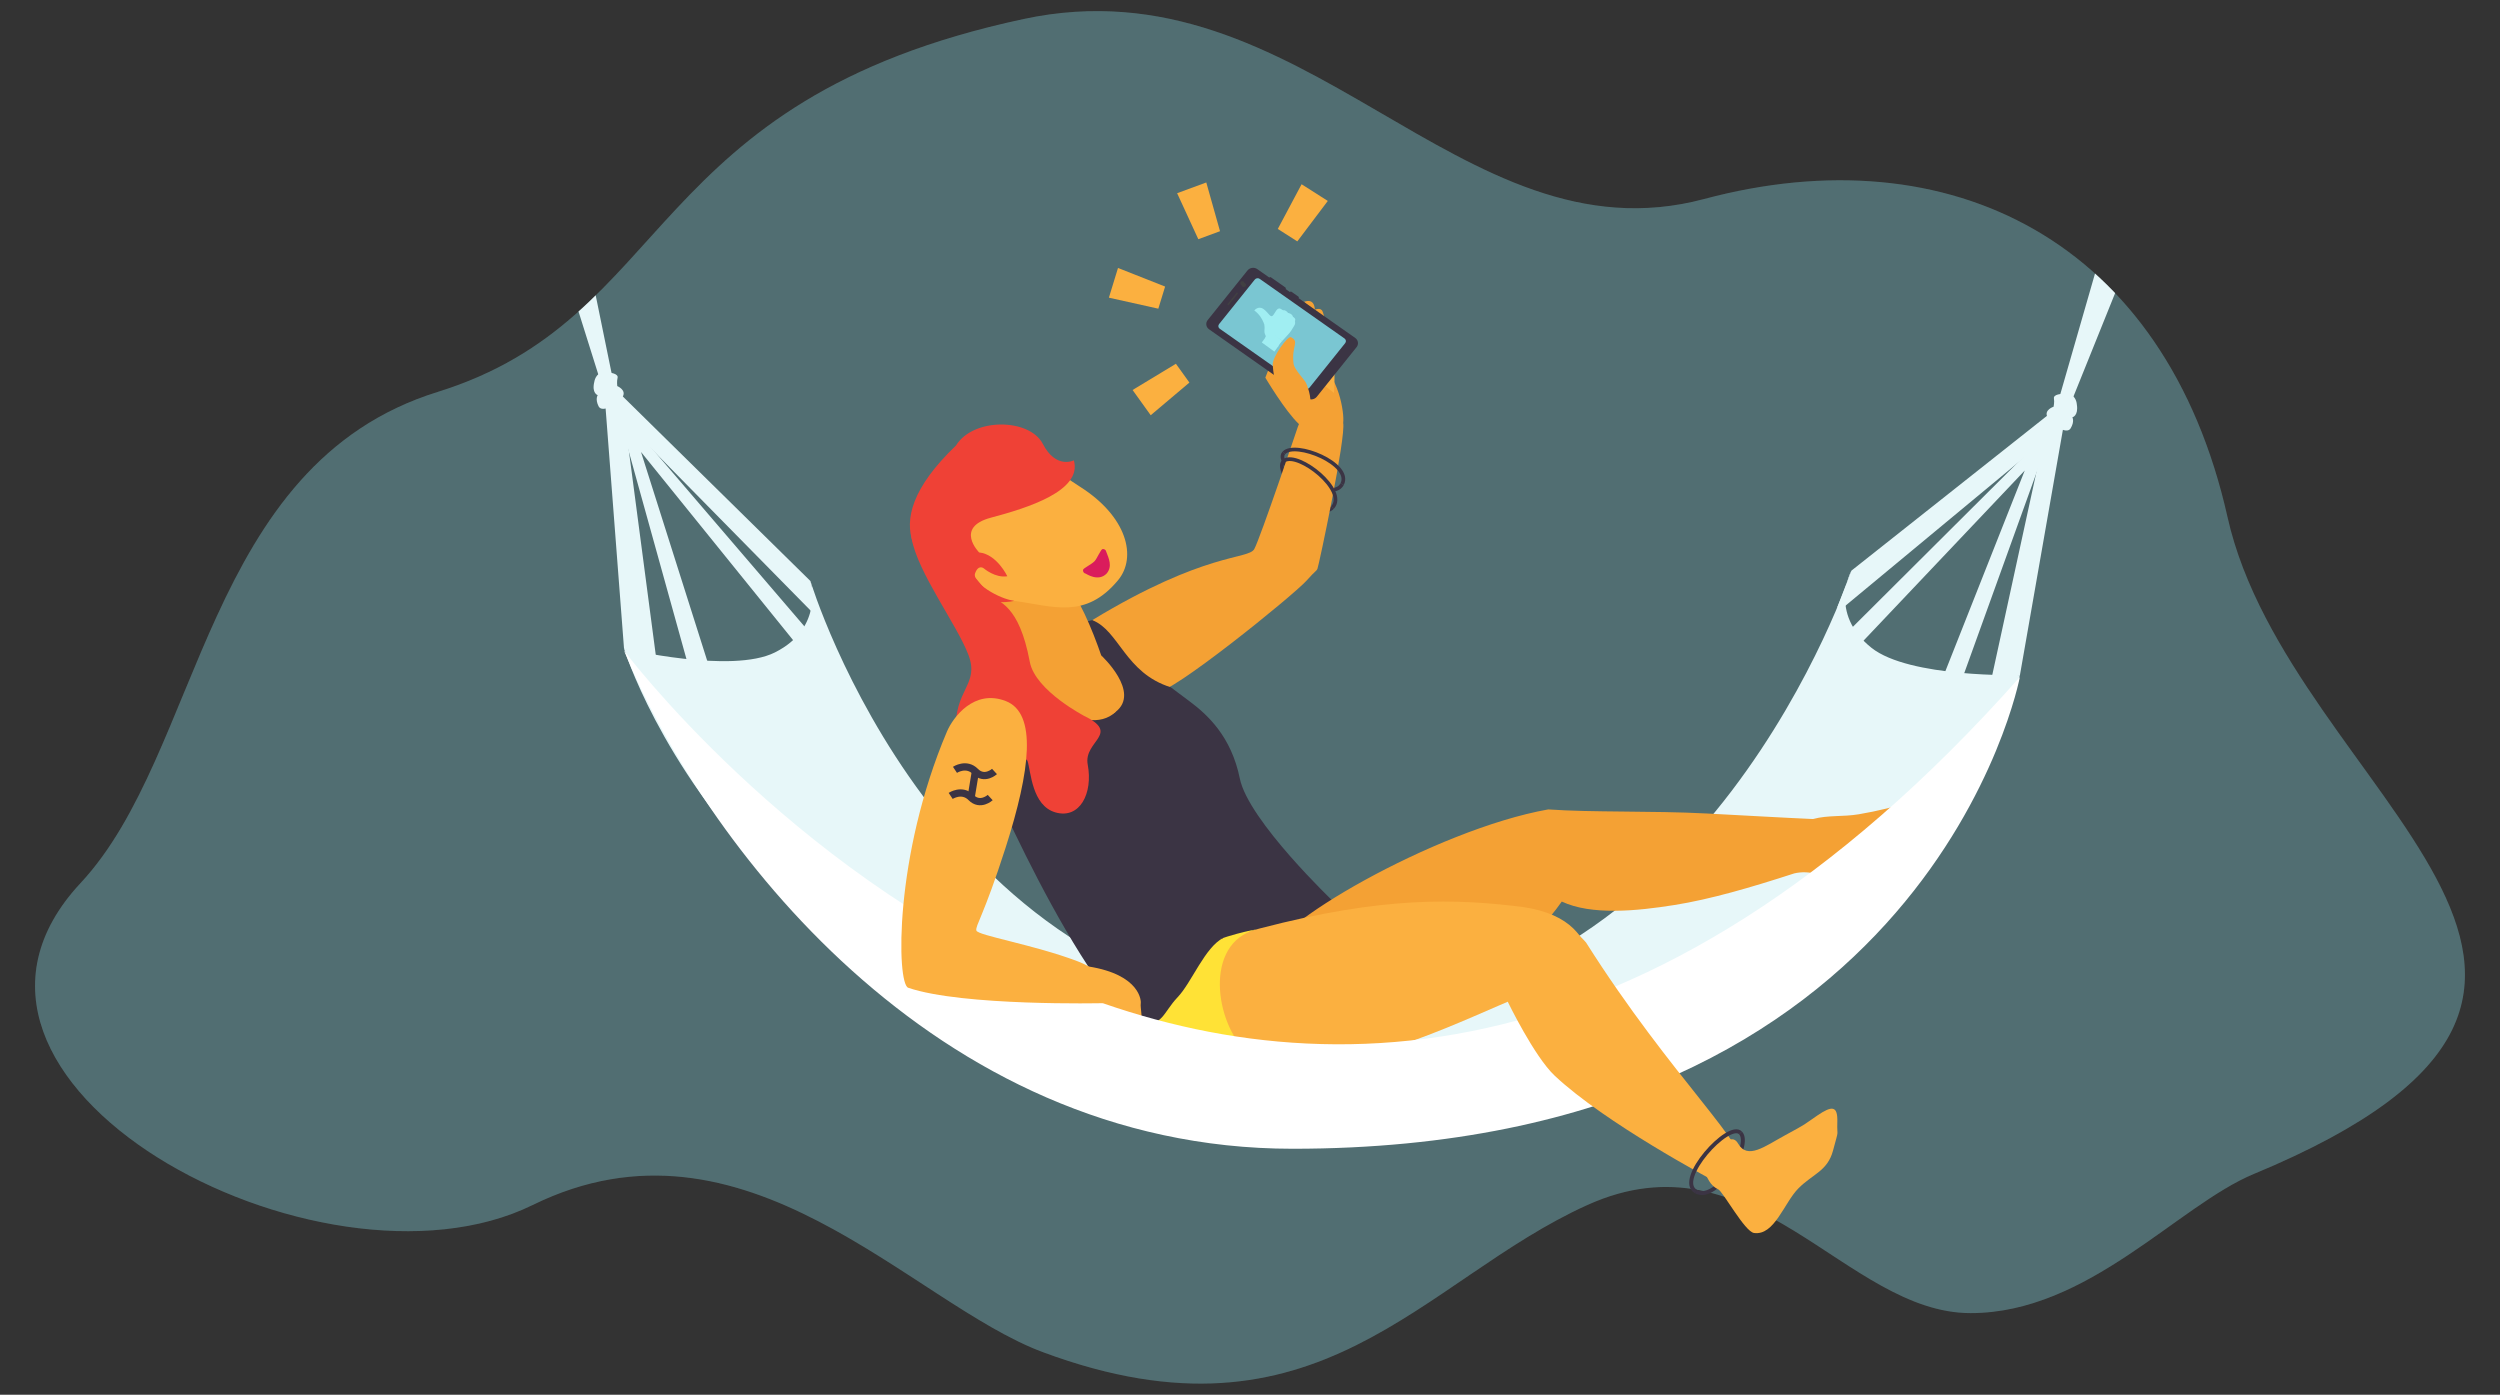 <?xml version="1.0" encoding="utf-8"?>
<!-- Generator: Adobe Illustrator 16.0.0, SVG Export Plug-In . SVG Version: 6.00 Build 0)  -->
<!DOCTYPE svg PUBLIC "-//W3C//DTD SVG 1.1//EN" "http://www.w3.org/Graphics/SVG/1.1/DTD/svg11.dtd">
<svg version="1.1" id="Layer_1" xmlns="http://www.w3.org/2000/svg" xmlns:xlink="http://www.w3.org/1999/xlink" x="0px" y="0px"
	 width="1024px" height="571.275px" viewBox="0 0 1024 571.275" enable-background="new 0 0 1024 571.275" xml:space="preserve">
<rect x="0" y="0" width="1024" height="571.275" fill="#333333" stroke="none"/>
<path opacity="0.2" fill="#8ADAE2" enable-background="new    " d="M912.396,211.82C886.967,98.396,798.524,54.658,698.062,81.501
	C597.601,108.343,534.436-16.867,419.305,7.779C263.115,41.218,276.566,130.273,179.23,160.542
	C83.352,190.357,82.896,308.217,33.014,361.68c-75.798,81.241,98.166,174.624,185.166,131.897c87-42.728,155.087,40.236,209,60.272
	c113,42,155-29.547,223-60.272c68-30.727,105.634,44.272,157,44.272c48,0,84.834-44.067,116-57
	C1111.181,402.852,937.822,325.246,912.396,211.82z"/>
<g>
	<defs>
		<path id="SVGID_1_" d="M912.396,211.82C886.967,98.396,798.524,54.658,698.062,81.501
			C597.601,108.343,534.436-16.867,419.305,7.779C263.115,41.218,276.566,130.273,179.23,160.542
			C83.352,190.357,82.896,308.217,33.014,361.68c-75.798,81.241,98.166,174.624,185.166,131.897
			c87-42.728,155.087,40.236,209,60.272c113,42,155-29.547,223-60.272c68-30.727,105.634,44.272,157,44.272
			c48,0,84.834-44.067,116-57C1111.181,402.852,937.822,325.246,912.396,211.82z"/>
	</defs>
	<clipPath id="SVGID_2_">
		<use xlink:href="#SVGID_1_"  overflow="visible"/>
	</clipPath>
	<g clip-path="url(#SVGID_2_)">
		<polygon fill="#FFFFFF" points="255.6,265.661 247.075,154.498 331.961,238.002 335.92,254.043 256.031,172.86 269.155,272.471 		
			"/>
		<polygon fill="#FFFFFF" points="252.631,163.24 237.555,89.455 226.807,95.253 249.212,166.591 		"/>
		<polygon fill="#FFFFFF" points="252.495,166.719 282.071,273.193 289.966,271.572 262.557,185.126 329.378,267.799 
			332.356,259.91 		"/>
		<path fill="#FFFFFF" d="M243.423,156.426c0,0,0.471-3.722,3.729-3.889c3.259-0.167,6.199,0.673,5.813,2.189
			c-0.387,1.518-0.133,3.411-0.133,3.411s3.785,1.557,2.264,4.29s-8.414,7.009-9.91,4.006c-1.496-3.005-0.357-4.573-0.357-4.573
			S242.294,161.099,243.423,156.426z"/>
		<path fill="#FFFFFF" d="M766.548,265.334c-17.809-14.197-8.215-31.596-8.215-31.596s-59.114,180.785-216.114,180.785
			c-157,0-210.257-176.521-210.257-176.521s5.806,19-14.542,29.227c-17.731,8.912-61.819-1.566-61.819-1.566s56.99,187,306.034,187
			c223.499,0,265.73-176.136,265.73-176.136S782.064,277.705,766.548,265.334z"/>
		<polygon fill="#FFFFFF" points="827.365,276.525 847.175,163.412 758.334,233.74 752.552,248.75 754.907,248.916 836.802,181.014 
			815.173,280.429 		"/>
		<polygon fill="#FFFFFF" points="840.949,171.691 861.781,99.319 872.041,105.943 844.094,175.299 		"/>
		<polygon fill="#FFFFFF" points="840.811,175.169 803.415,278.877 796.335,276.152 829.333,192.727 756.218,269.891 
			753.871,261.792 		"/>
		<path fill="#FFFFFF" d="M850.665,165.623c0,0-0.177-3.747-3.41-4.171c-3.235-0.424-6.233,0.184-5.966,1.728
			c0.267,1.543-0.137,3.409-0.137,3.409s-3.897,1.255-2.596,4.098c1.305,2.846,7.837,7.649,9.565,4.773
			c1.729-2.877,0.717-4.53,0.717-4.53S851.423,170.37,850.665,165.623z"/>
	</g>
</g>
<path opacity="0.2" fill="#8ADAE2" enable-background="new    " d="M912.396,211.82C886.967,98.396,798.524,54.658,698.062,81.501
	C597.601,108.343,534.436-16.867,419.305,7.779C263.115,41.218,276.566,130.273,179.23,160.542
	C83.352,190.357,82.896,308.217,33.014,361.68c-75.798,81.241,98.166,174.624,185.166,131.897c87-42.728,155.087,40.236,209,60.272
	c113,42,155-29.547,223-60.272c68-30.727,105.634,44.272,157,44.272c48,0,84.834-44.067,116-57
	C1111.181,402.852,937.822,325.246,912.396,211.82z"/>
<g>
	<path fill="none" stroke="#3B3444" stroke-width="1.625" stroke-miterlimit="10" d="M712.922,464.051
		c4.818,5.016-9.662,28.774-18.249,24.002"/>
	<path fill="none" stroke="#3B3444" stroke-width="1.508" stroke-miterlimit="10" d="M549.736,198.305
		c-4.259,8.292-28.502-7.828-23.857-12.81"/>
	<path fill="none" stroke="#3B3444" stroke-width="1.524" stroke-miterlimit="10" d="M545.825,207.823
		c-6.267,6.978-25.48-15.613-19.701-19.228"/>
	<path fill="#F4A134" d="M447.385,254.001c0,0,15.016,21.606,26.846,29.065c3.925,2.473,55.602-39.22,61.03-45.345
		c3.765-4.248,3.82-3.626,4.348-4.691c0.525-1.065,11.789-54.187,10.546-59.842c-1.242-5.657-15.11-7.993-18.531,1.562
		c0,0-15.422,45.701-17.865,50.126C511.314,229.302,493.919,225.807,447.385,254.001z"/>
	<path fill="#3B3444" d="M400.96,308.75c0,0,40.718,98.352,72.458,118.623c31.738,20.272,55.684-32.676,55.684-32.676l17.202-25.278
		c0,0-34.953-33.241-38.47-50.541c-3.519-17.303-13.271-26.188-20.782-31.765c-5.627-4.174-7.492-5.602-7.492-5.602L400.96,308.75z"
		/>
	<g>
		<path fill="#F4A134" d="M798.548,323.012c0-0.002-1.775-4.896-5.581-1.834c-3.808,3.064-3.582,4.654-9.824,6.904
			c-6.239,2.246-14.085,4.145-21.81,5.447c-6.505,1.102-12.544,0.27-18.738,1.947c-12.533-0.549-27.744-1.457-43.475-2.269
			c-22.816-1.176-46.728-0.382-64.973-1.669c-46.435,8.264-116.102,48.973-113.46,59.945c2.092,8.688-14.371,40.73-0.688,46.1
			c48.108-13.638,96.066-34.685,119.706-68.304c12.07,5.688,30.534,3.913,46.157,1.414c14.813-2.368,31.094-7.126,49.053-12.946
			c6.187-1.486,12.838,0.818,15.173,3.99c2.458,3.34,10.819,11.303,16.546,7.574c7.003-4.561,7.39-13.488,17.034-23.447
			c8.365-8.637,6.178-3.377,12.669-11.256C800.786,329.208,798.27,323.471,798.548,323.012z"/>
		<path fill="#F4A134" d="M799.175,322.573C799.222,322.493,799.203,322.524,799.175,322.573L799.175,322.573z"/>
		<path fill="#F4A134" d="M799.175,322.573c-0.015,0.023-0.033,0.055-0.06,0.098C799.115,322.671,799.149,322.616,799.175,322.573z"
			/>
	</g>
	<path fill="#3B3444" d="M439.273,367.195c37.089-1.385,34.94-71.721,40.287-85.684c-18.798-5.874-21.081-23.189-32.175-27.511
		c0,0-41.816,8.831-47.439,48.085C399.069,308.201,424.917,368.041,439.273,367.195z"/>
	<path fill="#F4A134" d="M434.474,237.099c10.077,6.61,23.127,48.804,22.438,54.529c-12.28,11.67-39.701-10.512-39.498-13.029
		c1.148-14.304-15.472-39.262-15.472-39.262S424.393,230.49,434.474,237.099z"/>
	<path fill="#FBB040" d="M415.419,246.099c15.974,2.205,29.127,7.721,42.542-8.449c7.813-9.41,3.702-26.011-15.458-38.198
		c-18.04-11.471-31.469-26.493-41.598-18.807C353.213,216.823,382.354,241.531,415.419,246.099z"/>
	<path fill="#EF4136" d="M391.561,182.49c-36.456,34.943-11.129,51.426,1.722,58.961c12.85,7.533,22.136,4.647,22.136,4.647
		c-6.321-0.814-17.421-7.413-16.021-11.277c1.398-3.862,3.596-1.992,3.596-1.992s4.687,4.041,9.601,3.205
		c0,0-4.247-9.012-11.545-9.756c0,0-10.167-10.245,4.816-14.232c14.982-3.989,37.508-10.952,33.99-23.492
		c0,0-7.287,3.761-12.719-6.739C421.706,171.315,398.693,170.935,391.561,182.49z"/>
	<path fill="#F4A134" d="M451.074,268.469c0,0,16.364,15.074,5.837,23.158S451.074,268.469,451.074,268.469z"/>
	<path fill="#F7D116" d="M549.513,411.21c0,0,1.764,3.657,13.943-6.622c0,0-26.635,22.936-35.259,27.781L549.513,411.21z"/>
	<path fill="#FBB040" d="M650.959,391.218c1.586,4.867,1.343,11.5-5.708,10.999c-14.125-1.001-42.423,17.059-78.546,28.071
		c-31.469,9.6-46.464,12.832-65.675,9.615c-32.373-7.631-23.981-48.251,5.523-57.031c53.008-14.935,84.168-15.188,113.096-11.854
		C642.129,373.089,648.261,382.938,650.959,391.218z"/>
	<path fill="#FFE236" d="M514.509,380.697c0,0-51.318,8.415-43.884,39.094c5.435,22.427,28.69,22.624,32.729,22.912
		c8.748,0.622,27.703-1.595,27.703-1.595s-10.601-1.224-20.5-10.324C497.807,419.063,492.902,386.474,514.509,380.697z"/>
	<g>
		<path fill="#DA1C5C" d="M453.338,234.852c-3.423,3.68-8.463,0.139-8.634,0.112c-0.728-0.124-1.214-0.816-1.091-1.546
			c0.125-0.727,3.167-2.026,4.689-3.516c0.977-0.961,2.578-4.908,3.312-5.013c0.732-0.103,1.408,0.405,1.515,1.137
			C454.121,228.644,455.738,231.908,453.338,234.852z"/>
	</g>
	<path fill="#F4A134" d="M534.107,123.668c0,0,4.206-2.033,4.456,3.19c0,0,2.514-1.146,3.206,0.823c0.691,1.969,1.007,3.6,1.007,3.6
		L534.107,123.668z"/>
	<path fill="#F4A134" d="M550.154,173.188c0.601-3.783-1.916-20.53-10.91-24.581c-8.991-4.051-9.463-3.443-9.463-3.443
		s2.842-2.413,3.729-2.935c0.891-0.525,3.245-3.646,3.245-3.646s1.694-2.814,0.884-4.896c-0.813-2.086-7.417,4.054-7.417,4.054
		l-8.762,8.742l-3.178,8.212c0,0,8.148,13.773,13.788,19.027C537.713,178.975,550.154,173.188,550.154,173.188z"/>
	<path fill="#FBB040" d="M530.294,142.888c0,0,8.762-0.976,10.579,0.431c1.82,1.409,2.007,3.251,2.993,3.288
		c0.987,0.036,1.68,2.271,2.391,3.548c0.707,1.278,0.141,10.783,0.141,10.783l-18.803-14.559L530.294,142.888z"/>
	<g>
		<path fill="#3B3444" d="M539.356,162.515c-0.954,1.19-2.759,1.447-4.009,0.569l-40.14-28.223c-1.247-0.879-1.49-2.572-0.535-3.762
			l16.292-20.315c0.955-1.192,2.756-1.447,4.008-0.569l40.142,28.221c1.246,0.877,1.487,2.57,0.532,3.761L539.356,162.515z"/>
		<path fill="#7AC6D2" d="M536.355,158.794c-0.478,0.596-1.382,0.726-2.008,0.286l-34.755-24.435
			c-0.621-0.44-0.744-1.287-0.266-1.883l14.642-18.257c0.476-0.596,1.378-0.725,2.003-0.285l34.755,24.432
			c0.626,0.444,0.747,1.29,0.269,1.886L536.355,158.794z"/>
		<g>
			<path fill="#A0EEF2" d="M525.16,139.667l-6.899-5.014c0,0-0.491-4.578-4.503-7.492c0,0,1.676-2.104,3.799-0.562
				c2.121,1.542,2.772,3.687,3.804,2.649c1.026-1.039,1.707-3.88,3.529-2.553c0.69,0.5,7.376,3.706,5.164,6.816
				c-0.521,0.729-0.968,1.796-1.836,2.817C527.015,137.745,525.16,139.667,525.16,139.667z"/>
			<path fill="#A0EEF2" d="M525.534,127.053c0,0,1.021-0.242,2.054,1.135c0,0,1.665,0.202,2.002,1.548c0,0,1.597,0.894,0.678,1.903
				c-0.358,0.395-1.026,0.099-1.026,0.099L525.534,127.053z"/>
			<polygon fill="#A0EEF2" points="523.702,141.672 521.996,144.023 516.834,140.274 518.542,137.918 			"/>
			<path fill="#A0EEF2" d="M517.944,133.217c0.145,0.809-0.121,2.103,0.001,3.023c0.124,0.922,0.836,1.347,0.328,2.045l5.162,3.75
				c0,0,0.746-1.288,1.725-2.369L517.944,133.217z"/>
		</g>
		<path fill="#414042" d="M508.434,116.778c0.385,0.279,0.907,0.176,1.16-0.227c0.25-0.405,0.14-0.958-0.246-1.234
			c-0.393-0.279-0.908-0.179-1.162,0.226C507.936,115.946,508.046,116.501,508.434,116.778z"/>
		<path fill="#414042" d="M510.002,116.048c0.391,0.272,0.466,0.798,0.167,1.167c-0.299,0.374-0.857,0.453-1.245,0.175
			c-0.394-0.272-0.467-0.798-0.169-1.169C509.05,115.849,509.608,115.775,510.002,116.048z"/>
		<path fill="#414042" d="M506.913,119.902c0.131,0.093,0.156,0.274,0.057,0.4l-3.65,4.547c-0.1,0.129-0.292,0.155-0.426,0.064l0,0
			c-0.135-0.098-0.158-0.275-0.058-0.402l3.647-4.547C506.587,119.834,506.778,119.809,506.913,119.902L506.913,119.902z"/>
		<path fill="#3B3444" d="M526.484,117.74c0.207,0.15,0.25,0.431,0.089,0.631l0,0c-0.16,0.199-0.464,0.242-0.674,0.096l-5.889-4.138
			c-0.212-0.15-0.252-0.43-0.091-0.634l0,0c0.162-0.201,0.464-0.244,0.674-0.095L526.484,117.74z"/>
		<path fill="#3B3444" d="M531.81,121.483c0.209,0.148,0.247,0.429,0.086,0.632l0,0c-0.158,0.2-0.462,0.243-0.673,0.098
			l-2.789-1.966c-0.207-0.147-0.25-0.43-0.088-0.629l0,0c0.159-0.199,0.461-0.244,0.672-0.098L531.81,121.483z"/>
	</g>
	<path fill="#3B3444" d="M501.108,384.137c-7.639,3.856-12.914,18.216-18.778,24.358s-6.43,12.535-14.71,9.997
		s-3.999-27.03-3.999-27.03L501.108,384.137z"/>
	<path fill="#FBB040" d="M448.484,405.437c0,0-3.854,5.129,1.005,6.572s6.543,5.896,6.543,5.896s10.386,0.696,11.259,0.572
		s-0.292-6.43-0.042-7.302s0.097-11.926-21.511-15.322L448.484,405.437z"/>
	<path fill="#F4A134" d="M524.24,163.419c0,0-2.508-7.145-2.943-14.016c-0.195-3.085,6.137-11.991,7.49-11.285
		c3.649,1.899,0.115,3.56,1.052,10.836c0.319,2.481,4.415,6.387,5.13,7.945c1.054,2.299,2.771,7.954,1.099,10.373L524.24,163.419z"
		/>
	<path fill="#FFFFFF" d="M255.568,266.452c0,0,266.082,355.565,571.764,10.865c0,0-36.407,193.214-297.857,193.214
		C381.277,470.531,287.494,343.797,255.568,266.452z"/>
	<g>
		<path fill="#FBB040" d="M698.262,480.393c1.124,1.701,1.932,5.096,5.474,6.715c2.021,0.926,10.9,17.378,14.699,17.918
			c8.396,1.188,12.312-12.383,18.223-18.303c5.905-5.923,11.869-7.019,14.141-15.418c2.67-9.901,1.562-4.905,1.768-11.696
			c0.208-6.783-2.159-6.811-8.228-2.675c-6.073,4.136-3.635,2.896-13.352,8.172c-7.954,4.314-15.214,10.061-19.052,3.308
			C707.592,460.778,698.262,480.393,698.262,480.393z"/>
		<path fill="#FBB040" d="M649.641,386.052c34.992,55.353,69.161,85.931,62.873,91.696c-5.084,4.665-11.085,5.59-11.085,5.59
			s-43.95-23.243-64.681-42.784c-8.349-7.869-19.171-30.244-19.171-30.244S625.843,359,649.641,386.052z"/>
	</g>
	<path fill="#EF4136" d="M405.525,243.896c3.502,2.716,11.864,3.552,16.275,27.177c2.266,12.134,23.532,22.736,21.719,21.871
		c16.088,7.679,0.166,10.396,2.014,20.243c2.222,11.842-3.278,22.33-13.111,19.604c-9.836-2.726-10.123-16.863-11.562-21.118
		s-28.547,8.596-29.412-11.49c-0.777-18.069,9.926-19.52,5.213-31.955c-4.712-12.434-20.773-33.629-23.275-47.745
		C369.523,198.701,405.525,243.896,405.525,243.896z"/>
	<path fill="#FBB040" d="M387.877,299.642c2.476-5.829,11.125-17.5,24.063-12.5s10.113,28.325,0,59.927
		c-9.073,28.351-12.516,32.081-12.016,34.081s23.447,5.781,41.305,12.529c16.842,6.364,10.446,17.22,10.446,17.22
		s-57.385,1.313-79.667-6.312C367.264,402.965,366.157,350.775,387.877,299.642z"/>
	<g>
		<polygon fill="#FBB040" points="481.654,149.002 487.18,156.699 471.328,170.079 463.908,159.741 		"/>
		<polygon fill="#FBB040" points="477.229,117.376 474.452,126.436 454.202,121.923 457.935,109.759 		"/>
		<polygon fill="#FBB040" points="499.718,94.702 490.825,97.976 482.152,79.135 494.095,74.735 		"/>
		<polygon fill="#FBB040" points="531.377,98.87 523.387,93.776 533.133,75.464 543.866,82.304 		"/>
	</g>
	<g>
		<path fill="none" stroke="#3B3444" stroke-width="2.977" stroke-miterlimit="10" d="M391.155,315.325
			c0,0,4.642-3.092,8.372,0.673s7.82,0,7.82,0"/>
		<path fill="none" stroke="#3B3444" stroke-width="2.977" stroke-miterlimit="10" d="M389.394,326.003
			c0,0,4.642-3.092,8.372,0.673s7.82,0,7.82,0"/>
		
			<line fill="none" stroke="#3B3444" stroke-width="2.977" stroke-miterlimit="10" x1="397.766" y1="326.676" x2="399.527" y2="315.998"/>
	</g>
	<path fill="none" stroke="#3B3444" stroke-width="1.524" stroke-miterlimit="10" d="M526.124,188.596
		c5.777-3.615,25.968,12.249,19.701,19.228"/>
	<path fill="none" stroke="#3B3444" stroke-width="1.508" stroke-miterlimit="10" d="M525.879,185.495
		c4.644-4.982,28.116,4.519,23.857,12.81"/>
	<path fill="none" stroke="#3B3444" stroke-width="1.625" stroke-miterlimit="10" d="M694.673,488.052
		c-8.586-4.772,13.434-29.02,18.249-24.002"/>
</g>
</svg>
